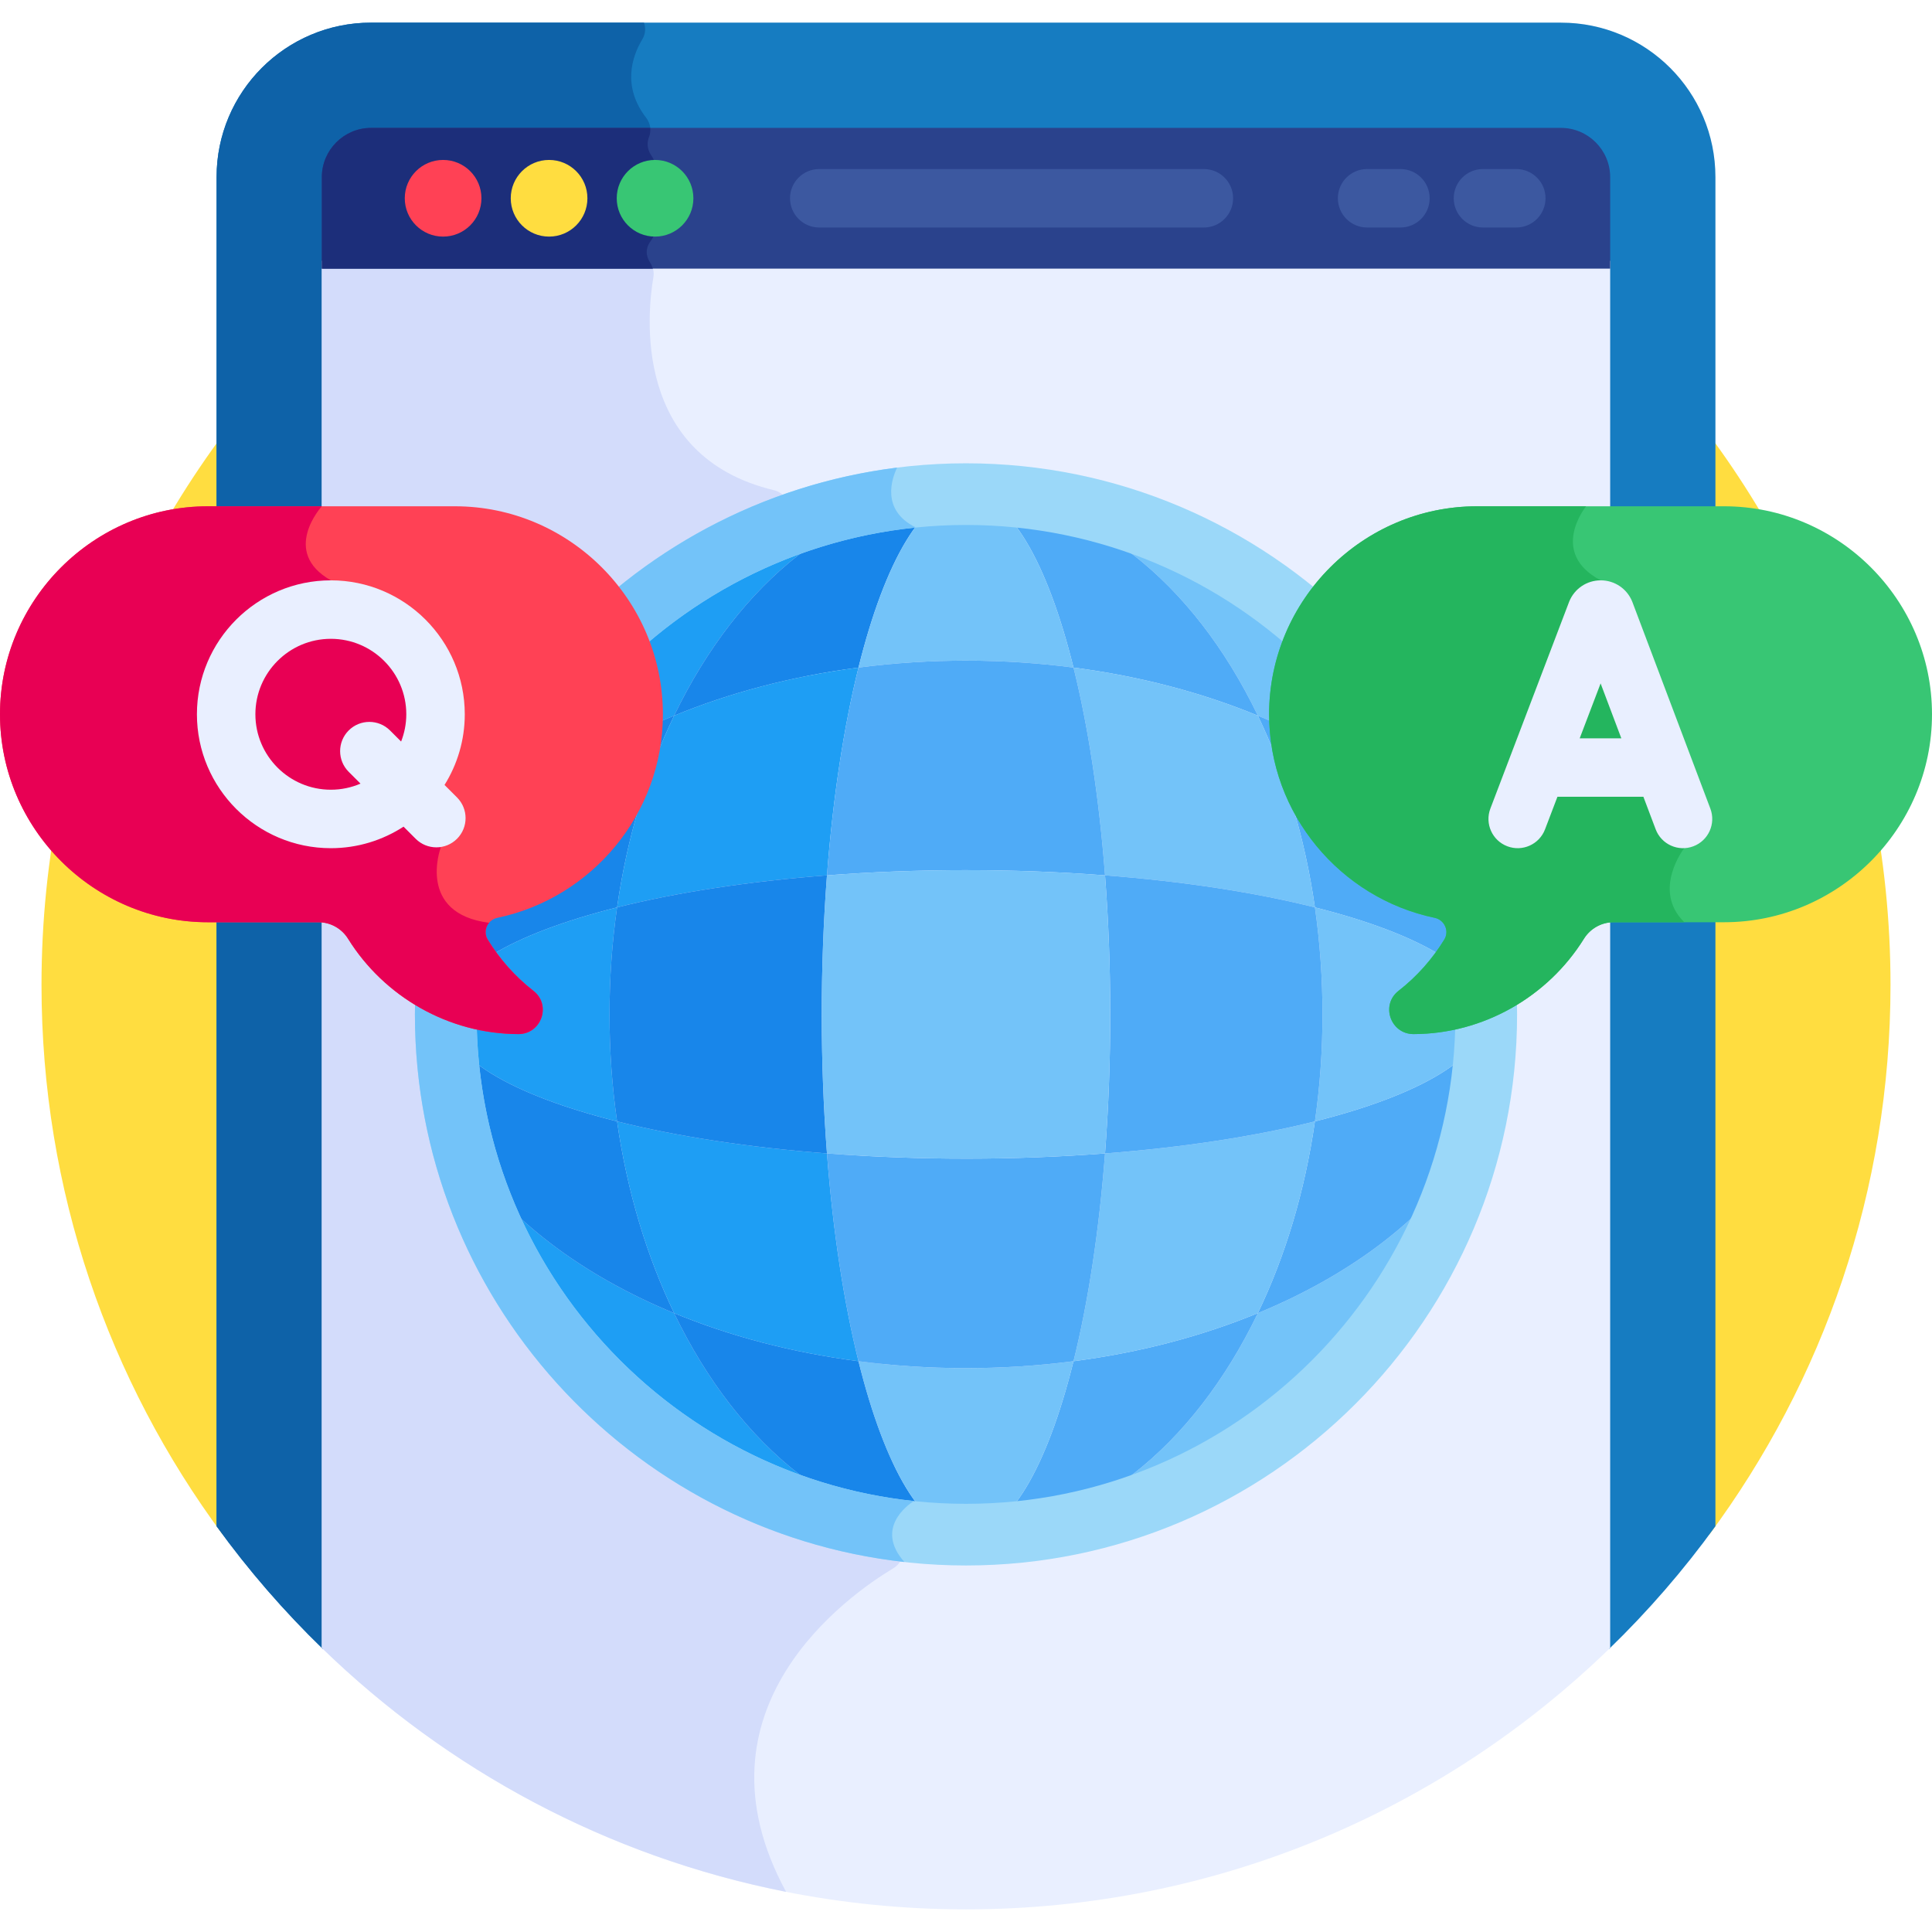 <svg id="Layer_1" enable-background="new 0 0 512 512" height="512" viewBox="0 0 512 512" width="512" xmlns="http://www.w3.org/2000/svg"><g><path d="m452.983 406.689c30.169-40.722 48.019-91.12 48.019-145.691 0-135.311-109.691-245.003-245.002-245.003s-245.002 109.692-245.002 245.003c0 54.571 17.851 104.969 48.019 145.691z" fill="#ffdd40"/><path d="m85.593 437.007h340.814c10.316-9.991 19.759-20.879 28.198-32.54v-357.535c0-22.606-18.326-40.932-40.933-40.932h-315.345c-22.606 0-40.932 18.326-40.932 40.932v357.534c8.439 11.662 17.882 22.55 28.198 32.541z" fill="#167cc1"/><path d="m236.775 415.587c1.761-1.056 2.746-3.035 2.522-5.076l-30.207-276.068c-.239-2.181-1.802-4.01-3.936-4.52-37.648-8.99-33.637-46.94-31.99-56.522.226-1.312-.113-2.63-.837-3.747-1.658-2.555-.782-4.607.13-5.802.72-.944 1.141-2.078 1.141-3.265v-16.323c0-1.055-.31-2.096-.918-2.958-1.344-1.905-1.194-3.683-.67-5.02.667-1.704.357-3.602-.758-5.054-6.407-8.337-3.807-16.187-1.008-20.852.827-1.378.916-2.978.414-4.379h-72.33c-22.607-.001-40.933 18.325-40.933 40.931v357.534c8.439 11.662 17.882 22.55 28.198 32.541h126.702c8.607-11.114 19.399-18.373 24.48-21.42z" fill="#0e62a8"/><path d="m85.287 436.71c44.123 42.876 104.329 69.29 170.713 69.29s126.59-26.414 170.713-69.29c0-123.825 0-348.458 0-367.58h-341.426z" fill="#e9efff"/><path d="m85.287 436.71c33.279 32.338 75.71 55.303 123.036 64.643-26.433-48.577 16.585-78.649 28.452-85.766 1.761-1.056 2.746-3.035 2.522-5.076l-30.207-276.068c-.239-2.181-1.802-4.01-3.936-4.52-37.648-8.99-33.637-46.94-31.99-56.522.226-1.312-.113-2.63-.837-3.747-.115-.177-.215-.352-.307-.523h-86.733z" fill="#d3dcfb"/><g><path d="m333.349 189.654c24.526 10.116 44.043 24.892 55.562 42.418-16.086-58.302-69.494-101.121-132.911-101.121 31.987 0 60.258 23.204 77.349 58.703z" fill="#73c3f9"/><path d="m333.349 347.993c-17.091 35.499-45.362 58.703-77.349 58.703 63.417 0 116.825-42.819 132.911-101.121-11.519 17.527-31.036 32.302-55.562 42.418z" fill="#73c3f9"/><path d="m178.651 347.993c-24.526-10.116-44.043-24.892-55.562-42.418-.395-1.431-.766-2.873-1.116-4.322 14.586 60.495 69.053 105.443 134.027 105.443-31.987 0-60.257-23.204-77.349-58.703z" fill="#1e9ef4"/><path d="m178.651 189.654c17.092-35.499 45.362-58.703 77.349-58.703-64.974 0-119.441 44.948-134.027 105.443.35-1.45.721-2.891 1.116-4.322 11.519-17.526 31.036-32.302 55.562-42.418z" fill="#1e9ef4"/><path d="m333.349 347.993c-14.697 6.062-31.193 10.447-48.856 12.741-7 28.206-17.17 45.962-28.492 45.962 31.986 0 60.257-23.204 77.348-58.703z" fill="#4fabf7"/><path d="m178.651 189.654c14.697-6.062 31.193-10.447 48.856-12.741 7-28.206 17.171-45.962 28.493-45.962-31.987 0-60.257 23.204-77.349 58.703z" fill="#1886ea"/><path d="m227.508 360.734c-17.664-2.294-34.159-6.679-48.856-12.741 17.092 35.499 45.362 58.703 77.349 58.703-11.323 0-21.493-17.756-28.493-45.962z" fill="#1886ea"/><path d="m284.493 176.913c17.664 2.294 34.159 6.679 48.856 12.741-17.091-35.499-45.362-58.703-77.349-58.703 11.322 0 21.493 17.757 28.493 45.962z" fill="#4fabf7"/><path d="m227.508 176.913c18.429-2.394 37.732-2.501 56.985 0-7-28.206-17.17-45.962-28.492-45.962-11.323 0-21.493 17.757-28.493 45.962z" fill="#73c3f9"/><path d="m284.493 360.734c-18.39 2.389-37.694 2.506-56.985 0 7 28.206 17.171 45.962 28.493 45.962 11.321 0 21.492-17.756 28.492-45.962z" fill="#73c3f9"/><path d="m333.349 189.654c7.229 15.014 12.457 32.225 15.12 50.814 27.878 6.994 45.396 17.104 45.403 28.348-.001-12.013-1.565-24.426-4.955-36.722 0 0-.004-.015-.006-.023-11.519-17.525-31.036-32.301-55.562-42.417z" fill="#4fabf7"/><path d="m178.651 347.993c-7.229-15.014-12.457-32.225-15.12-50.814-27.883-6.995-45.403-17.107-45.403-28.355 0 1.438.029 2.868.073 4.295.334 10.931 1.967 21.868 4.889 32.456 11.518 17.526 31.035 32.302 55.561 42.418z" fill="#1886ea"/><path d="m163.531 240.469c2.663-18.589 7.892-35.801 15.12-50.814-24.526 10.116-44.043 24.892-55.562 42.418-3.338 12.097-4.962 24.545-4.962 36.751.001-11.248 17.521-21.36 45.404-28.355z" fill="#1886ea"/><path d="m393.799 273.128c.044-1.427.073-2.859.073-4.297-.007 11.245-17.526 21.354-45.403 28.348-2.663 18.589-7.891 35.801-15.12 50.814 24.526-10.116 44.043-24.891 55.562-42.418.636-2.989 4.351-14.842 4.888-32.447z" fill="#4fabf7"/><path d="m284.493 360.734c17.664-2.294 34.159-6.679 48.856-12.741 7.229-15.014 12.457-32.225 15.12-50.814-15.685 3.935-34.651 6.882-55.623 8.491-1.59 20.725-4.488 39.487-8.353 55.064z" fill="#73c3f9"/><path d="m348.469 240.469c-2.663-18.589-7.891-35.801-15.12-50.814-14.697-6.062-31.193-10.447-48.856-12.741 3.866 15.577 6.764 34.339 8.354 55.065 20.971 1.608 39.937 4.555 55.622 8.49z" fill="#73c3f9"/><path d="m163.531 297.179c2.663 18.589 7.892 35.801 15.12 50.814 14.697 6.062 31.193 10.447 48.856 12.741-3.866-15.577-6.764-34.339-8.354-55.065-20.971-1.608-39.937-4.555-55.622-8.49z" fill="#1e9ef4"/><path d="m227.508 176.913c-17.664 2.294-34.159 6.679-48.856 12.741-7.229 15.014-12.457 32.225-15.12 50.814 15.685-3.935 34.651-6.882 55.623-8.491 1.589-20.724 4.487-39.487 8.353-55.064z" fill="#1e9ef4"/><path d="m219.154 305.669c1.59 20.725 4.488 39.488 8.354 55.065 18.429 2.394 37.732 2.501 56.985 0 3.866-15.577 6.764-34.339 8.354-55.065-23.464 1.801-49.083 1.888-73.693 0z" fill="#4fabf7"/><path d="m292.846 231.978c-1.59-20.725-4.488-39.488-8.354-55.065-18.39-2.389-37.694-2.506-56.985 0-3.866 15.577-6.764 34.339-8.354 55.065 23.467-1.8 49.086-1.888 73.693 0z" fill="#4fabf7"/><path d="m163.531 240.469c-27.883 6.995-45.403 17.108-45.403 28.355 0 11.248 17.52 21.36 45.403 28.355-2.672-18.655-2.673-38.047 0-56.71z" fill="#1e9ef4"/><path d="m393.872 268.817c-.007-11.245-17.526-21.354-45.403-28.348 2.672 18.652 2.674 38.046 0 56.71 27.877-6.994 45.396-17.103 45.403-28.348v-.007s0-.005 0-.007z" fill="#73c3f9"/><path d="m348.469 240.469c-15.685-3.935-34.651-6.882-55.623-8.491 1.8 23.468 1.888 49.084 0 73.692 20.972-1.609 39.938-4.556 55.623-8.491 2.672-18.653 2.674-38.047 0-56.71z" fill="#4fabf7"/><path d="m219.154 231.978c-20.972 1.609-39.938 4.556-55.623 8.491-2.672 18.654-2.673 38.046 0 56.71 15.685 3.935 34.651 6.882 55.623 8.491-1.8-23.468-1.887-49.085 0-73.692z" fill="#1886ea"/><path d="m219.154 231.978c-1.8 23.468-1.887 49.084 0 73.692 23.465 1.8 49.084 1.888 73.692 0 1.8-23.468 1.888-49.084 0-73.692-23.463-1.8-49.082-1.888-73.692 0z" fill="#73c3f9"/><g><path d="m256 414.867c-80.528 0-146.043-65.515-146.043-146.043s65.515-146.043 146.043-146.043 146.042 65.515 146.042 146.043c.001 80.528-65.513 146.043-146.042 146.043zm0-275.746c-71.518 0-129.703 58.184-129.703 129.703s58.185 129.702 129.703 129.702 129.702-58.184 129.702-129.703-58.183-129.702-129.702-129.702z" fill="#9bd8f9"/></g><path d="m242.172 397.788c-65.04-6.925-115.874-62.117-115.874-128.965 0-66.988 51.046-122.275 116.283-129.011v-.094c-9.236-4.618-6.175-13.027-4.841-15.798-71.941 9.014-127.782 70.559-127.782 144.903 0 75.009 56.845 136.981 129.715 145.125-7.867-8.851.821-15.081 2.499-16.16z" fill="#73c3f9"/></g><path d="m413.673 33.891h-315.345c-7.173 0-13.041 5.869-13.041 13.041v24.263h341.427v-24.263c-.001-7.172-5.869-13.041-13.041-13.041z" fill="#2a428c"/><path d="m172.456 63.852c.72-.944 1.141-2.078 1.141-3.265v-16.323c0-1.055-.31-2.096-.918-2.958-1.344-1.905-1.194-3.683-.67-5.02.305-.778.396-1.596.31-2.394h-73.99c-7.172 0-13.041 5.869-13.041 13.041v24.264h87.729c-.154-.539-.378-1.062-.689-1.542-1.66-2.556-.783-4.608.128-5.803z" fill="#1c2e7a"/><g><circle cx="117.427" cy="52.544" fill="#ff4155" r="10.158"/></g><g><circle cx="145.512" cy="52.544" fill="#ffdd40" r="10.158"/></g><g><circle cx="173.597" cy="52.544" fill="#38c674" r="10.158"/></g><g><path d="m319.037 60.292h-101.924c-4.279 0-7.748-3.468-7.748-7.748 0-4.279 3.469-7.748 7.748-7.748h101.924c4.279 0 7.748 3.468 7.748 7.748 0 4.279-3.469 7.748-7.748 7.748z" fill="#3c58a0"/></g><g><path d="m401.834 60.292h-8.832c-4.279 0-7.748-3.468-7.748-7.748 0-4.279 3.469-7.748 7.748-7.748h8.832c4.279 0 7.748 3.468 7.748 7.748-.001 4.279-3.47 7.748-7.748 7.748z" fill="#3c58a0"/></g><g><path d="m371.127 60.292h-8.832c-4.279 0-7.748-3.468-7.748-7.748 0-4.279 3.469-7.748 7.748-7.748h8.832c4.279 0 7.748 3.468 7.748 7.748 0 4.279-3.469 7.748-7.748 7.748z" fill="#3c58a0"/></g><path d="m456.883 134.17h-65.438c-30.315 0-55.118 24.803-55.118 55.118 0 26.467 18.908 48.725 43.882 53.949 2.594.543 3.931 3.48 2.549 5.741-3.112 5.091-7.149 9.72-12.13 13.605-4.827 3.764-2.111 11.482 4.009 11.465 18.468-.051 35.563-9.894 45.119-25.262 1.688-2.715 4.641-4.381 7.839-4.381h29.287c30.315 0 55.118-24.803 55.118-55.118 0-30.314-24.802-55.117-55.117-55.117z" fill="#38c674"/><path d="m55.117 134.17h65.438c30.315 0 55.118 24.803 55.118 55.118 0 26.467-18.908 48.725-43.882 53.949-2.594.543-3.931 3.48-2.549 5.741 3.111 5.091 7.149 9.72 12.13 13.605 4.827 3.764 2.111 11.482-4.009 11.465-18.468-.051-35.563-9.894-45.119-25.262-1.688-2.715-4.641-4.381-7.839-4.381h-29.287c-30.315 0-55.118-24.803-55.118-55.118 0-30.314 24.803-55.117 55.117-55.117z" fill="#ff4155"/><path d="m391.445 134.17c-30.315 0-55.118 24.803-55.118 55.118 0 26.467 18.908 48.725 43.882 53.949 2.594.543 3.932 3.48 2.549 5.741-3.112 5.091-7.149 9.72-12.13 13.605-4.827 3.764-2.111 11.482 4.009 11.465 18.469-.051 35.563-9.893 45.119-25.262 1.689-2.715 4.642-4.381 7.839-4.381h18.769c-8.678-8.494-.034-19.625-.034-19.625l-22.13-70.983c-13.88-7.335-3.87-19.627-3.87-19.627z" fill="#24b55e"/><path d="m453.263 214.295-20.646-54.708c-.027-.07-.055-.141-.083-.211-1.395-3.391-4.663-5.58-8.328-5.58h-.006c-3.673.004-6.94 2.2-8.329 5.597-.024.058-.046.116-.069.175l-20.835 54.705c-1.523 3.998.484 8.474 4.483 9.997 3.997 1.522 8.475-.484 9.998-4.483l3.288-8.633h22.781l3.25 8.612c1.516 4.016 5.994 6.019 9.984 4.512 4.003-1.509 6.023-5.979 4.512-9.983zm-34.626-18.636 5.541-14.549 5.49 14.549z" fill="#e9efff"/><path d="m55.117 134.17c-30.314 0-55.117 24.803-55.117 55.117v.001c0 30.314 24.803 55.118 55.118 55.118h29.287c3.197 0 6.151 1.666 7.839 4.381 9.556 15.369 26.65 25.211 45.119 25.262 6.121.017 8.836-7.701 4.009-11.465-4.98-3.885-9.018-8.515-12.129-13.605-.901-1.474-.641-3.232.364-4.43-19.224-2.459-12.86-19.77-12.86-19.77s-5.166-19.146-5.166-35.491c0-16.344-23.903-35.491-23.903-35.491-13.403-7.585-2.391-19.627-2.391-19.627z" fill="#e80054"/><path d="m117.804 208.019c3.395-5.441 5.365-11.859 5.365-18.731 0-19.57-15.921-35.491-35.491-35.491s-35.491 15.921-35.491 35.491 15.921 35.491 35.491 35.491c7.099 0 13.712-2.103 19.265-5.707l3.214 3.215c3.027 3.026 7.931 3.024 10.957 0 3.026-3.026 3.026-7.931 0-10.958zm-30.127 1.264c-11.026 0-19.996-8.97-19.996-19.995s8.97-19.995 19.996-19.995 19.995 8.97 19.995 19.995c0 2.551-.498 4.982-1.373 7.227l-2.938-2.938c-3.025-3.024-7.931-3.024-10.957 0-3.026 3.027-3.026 7.931 0 10.958l3.133 3.133c-2.413 1.037-5.07 1.615-7.86 1.615z" fill="#e9efff"/></g></svg>